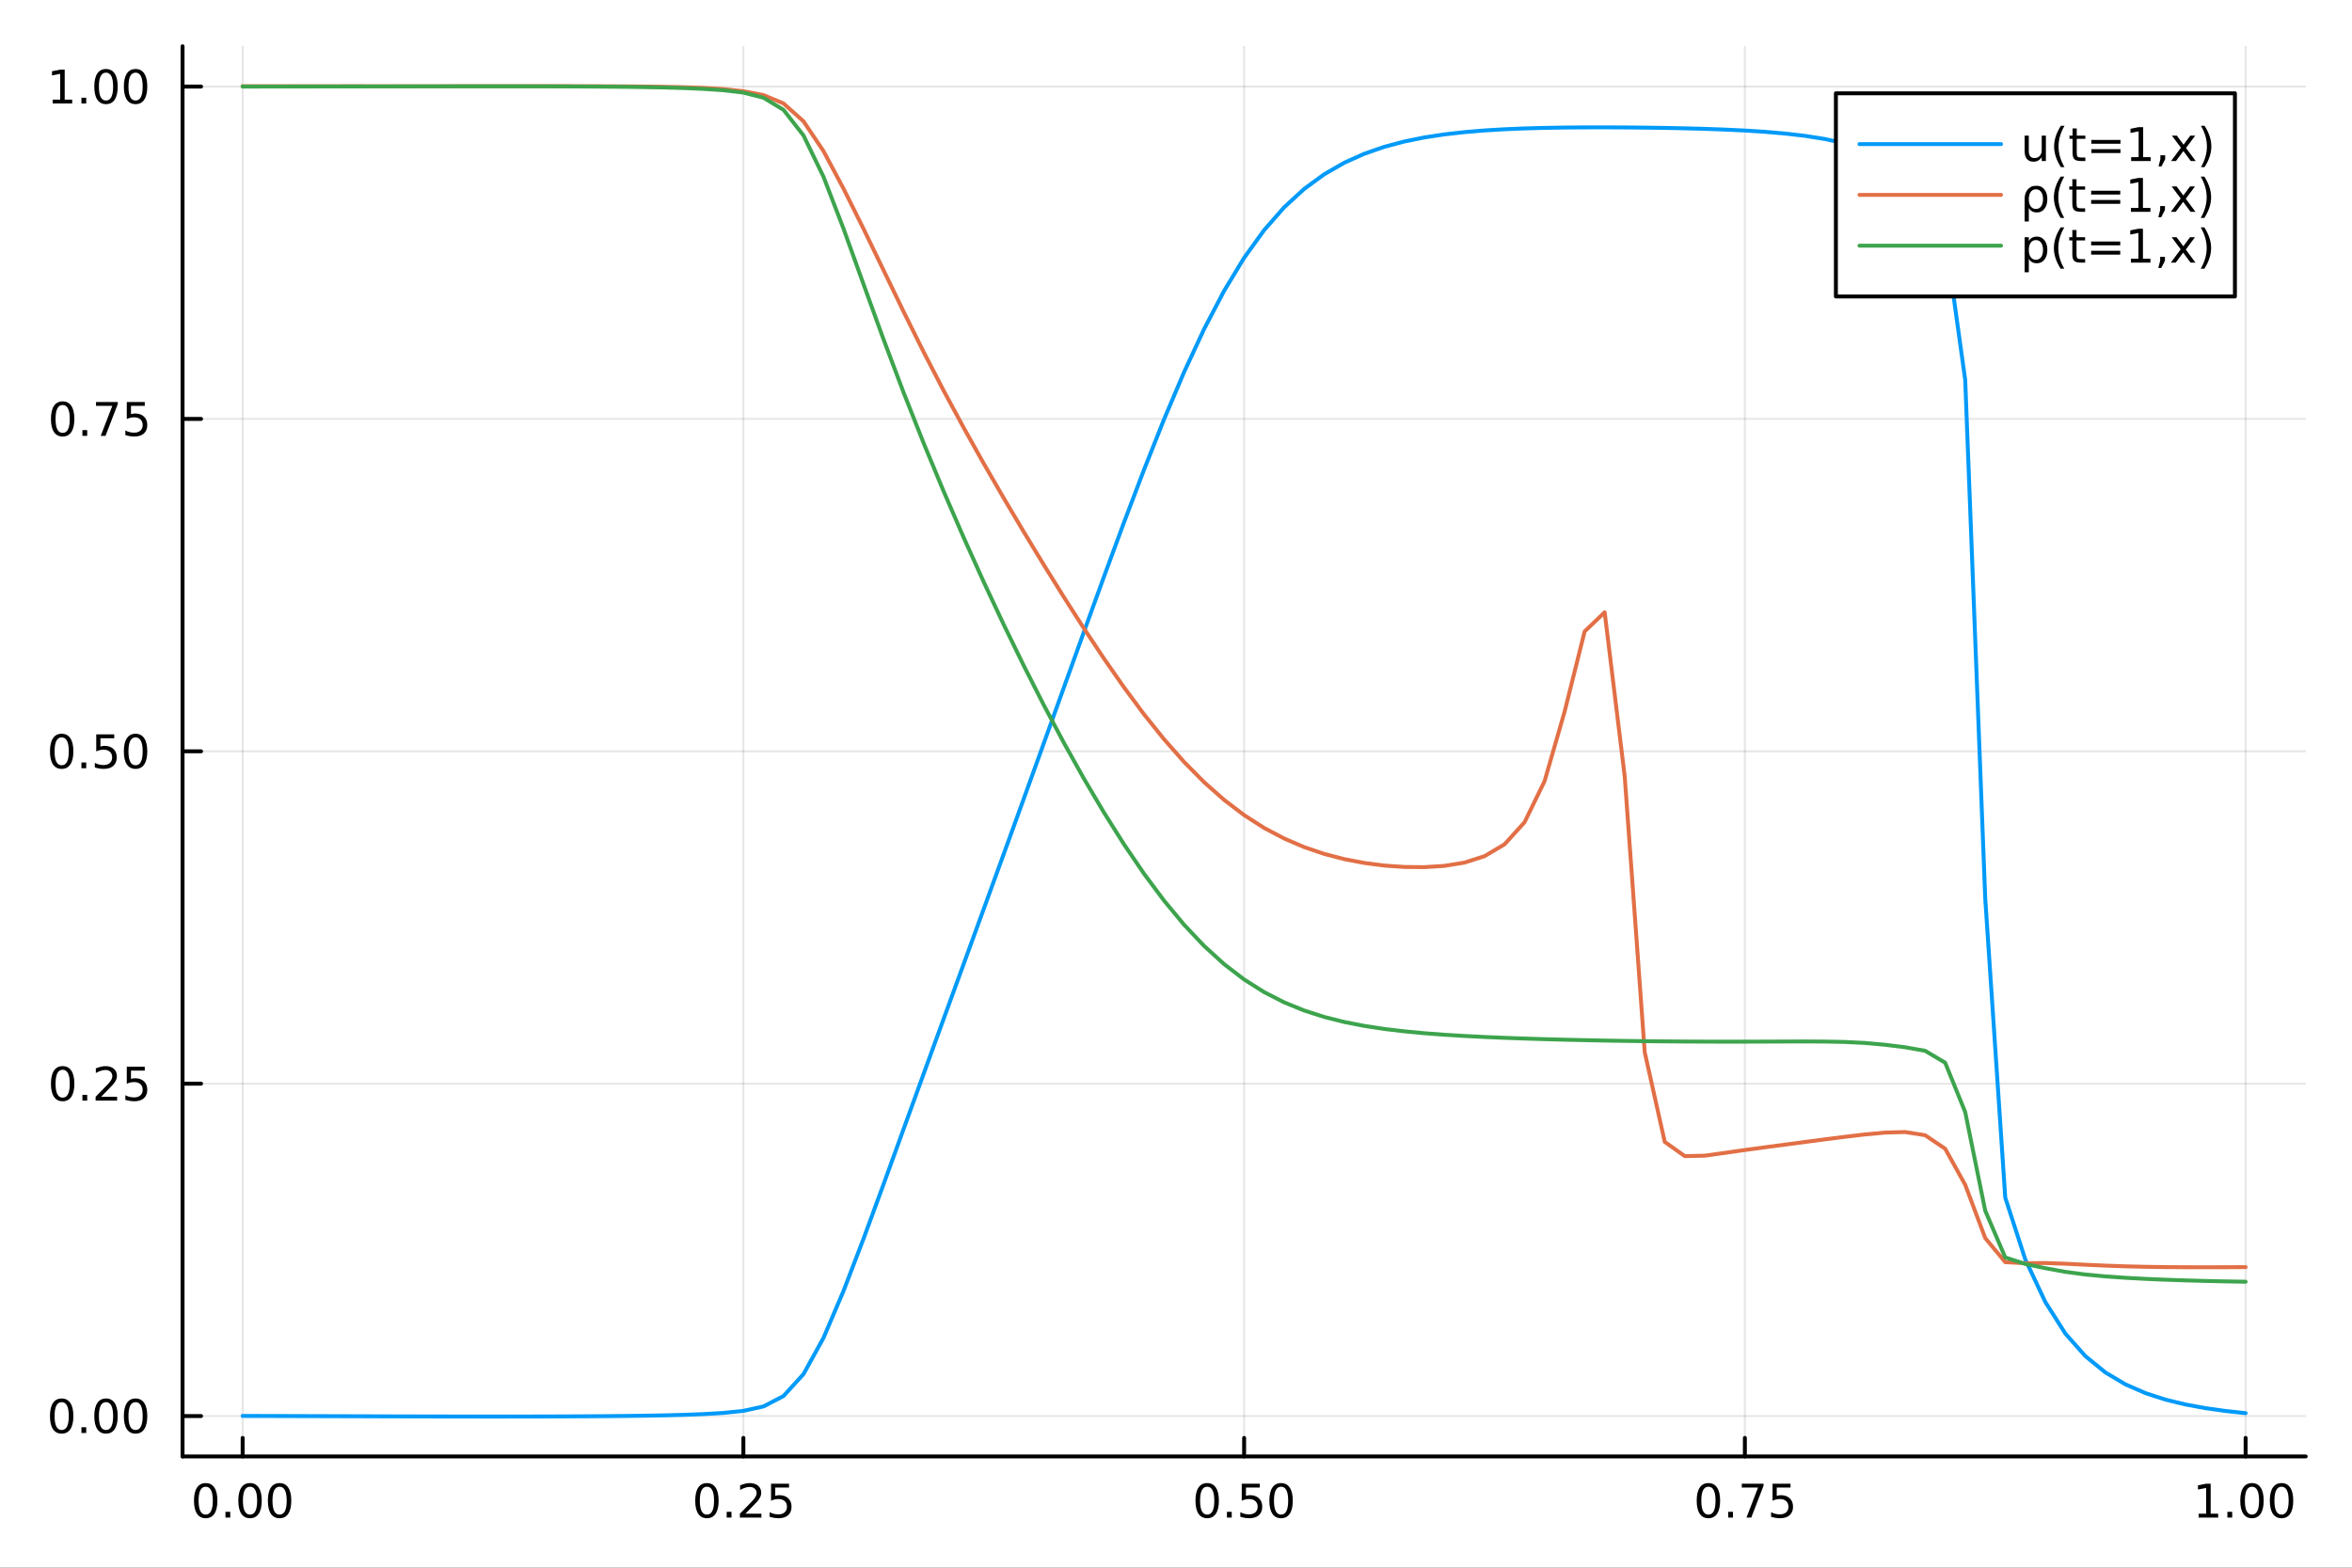 <?xml version="1.0" encoding="utf-8"?>
<svg xmlns="http://www.w3.org/2000/svg" xmlns:xlink="http://www.w3.org/1999/xlink" width="600" height="400" viewBox="0 0 2400 1600">
<rect x="0" y="0" width="2400" height="1600" fill="#333333" stroke="none"/>
<defs>
  <clipPath id="clip740">
    <rect x="0" y="0" width="2400" height="1600"/>
  </clipPath>
</defs>
<path clip-path="url(#clip740)" d="M0 1600 L2400 1600 L2400 0 L0 0  Z" fill="#ffffff" fill-rule="evenodd" fill-opacity="1"/>
<defs>
  <clipPath id="clip741">
    <rect x="480" y="0" width="1681" height="1600"/>
  </clipPath>
</defs>
<path clip-path="url(#clip740)" d="M186.274 1486.45 L2352.76 1486.45 L2352.76 47.244 L186.274 47.244  Z" fill="#ffffff" fill-rule="evenodd" fill-opacity="1"/>
<defs>
  <clipPath id="clip742">
    <rect x="186" y="47" width="2167" height="1440"/>
  </clipPath>
</defs>
<polyline clip-path="url(#clip742)" style="stroke:#000000; stroke-linecap:round; stroke-linejoin:round; stroke-width:2; stroke-opacity:0.1; fill:none" points="247.59,1486.45 247.59,47.244 "/>
<polyline clip-path="url(#clip742)" style="stroke:#000000; stroke-linecap:round; stroke-linejoin:round; stroke-width:2; stroke-opacity:0.1; fill:none" points="758.552,1486.45 758.552,47.244 "/>
<polyline clip-path="url(#clip742)" style="stroke:#000000; stroke-linecap:round; stroke-linejoin:round; stroke-width:2; stroke-opacity:0.1; fill:none" points="1269.51,1486.45 1269.51,47.244 "/>
<polyline clip-path="url(#clip742)" style="stroke:#000000; stroke-linecap:round; stroke-linejoin:round; stroke-width:2; stroke-opacity:0.1; fill:none" points="1780.48,1486.45 1780.48,47.244 "/>
<polyline clip-path="url(#clip742)" style="stroke:#000000; stroke-linecap:round; stroke-linejoin:round; stroke-width:2; stroke-opacity:0.1; fill:none" points="2291.44,1486.45 2291.44,47.244 "/>
<polyline clip-path="url(#clip740)" style="stroke:#000000; stroke-linecap:round; stroke-linejoin:round; stroke-width:4; stroke-opacity:1; fill:none" points="186.274,1486.45 2352.76,1486.45 "/>
<polyline clip-path="url(#clip740)" style="stroke:#000000; stroke-linecap:round; stroke-linejoin:round; stroke-width:4; stroke-opacity:1; fill:none" points="247.59,1486.45 247.59,1467.55 "/>
<polyline clip-path="url(#clip740)" style="stroke:#000000; stroke-linecap:round; stroke-linejoin:round; stroke-width:4; stroke-opacity:1; fill:none" points="758.552,1486.45 758.552,1467.55 "/>
<polyline clip-path="url(#clip740)" style="stroke:#000000; stroke-linecap:round; stroke-linejoin:round; stroke-width:4; stroke-opacity:1; fill:none" points="1269.51,1486.45 1269.51,1467.55 "/>
<polyline clip-path="url(#clip740)" style="stroke:#000000; stroke-linecap:round; stroke-linejoin:round; stroke-width:4; stroke-opacity:1; fill:none" points="1780.48,1486.45 1780.48,1467.55 "/>
<polyline clip-path="url(#clip740)" style="stroke:#000000; stroke-linecap:round; stroke-linejoin:round; stroke-width:4; stroke-opacity:1; fill:none" points="2291.44,1486.45 2291.44,1467.55 "/>
<path clip-path="url(#clip740)" d="M209.893 1517.37 Q206.282 1517.37 204.453 1520.93 Q202.648 1524.47 202.648 1531.6 Q202.648 1538.71 204.453 1542.27 Q206.282 1545.82 209.893 1545.82 Q213.527 1545.82 215.333 1542.27 Q217.161 1538.71 217.161 1531.6 Q217.161 1524.47 215.333 1520.93 Q213.527 1517.37 209.893 1517.37 M209.893 1513.66 Q215.703 1513.66 218.759 1518.27 Q221.837 1522.85 221.837 1531.6 Q221.837 1540.33 218.759 1544.94 Q215.703 1549.52 209.893 1549.52 Q204.083 1549.52 201.004 1544.94 Q197.949 1540.33 197.949 1531.6 Q197.949 1522.85 201.004 1518.27 Q204.083 1513.66 209.893 1513.66 Z" fill="#000000" fill-rule="nonzero" fill-opacity="1" /><path clip-path="url(#clip740)" d="M230.055 1542.97 L234.939 1542.97 L234.939 1548.85 L230.055 1548.85 L230.055 1542.97 Z" fill="#000000" fill-rule="nonzero" fill-opacity="1" /><path clip-path="url(#clip740)" d="M255.124 1517.37 Q251.513 1517.37 249.684 1520.93 Q247.879 1524.47 247.879 1531.6 Q247.879 1538.71 249.684 1542.27 Q251.513 1545.82 255.124 1545.82 Q258.758 1545.82 260.564 1542.27 Q262.393 1538.71 262.393 1531.6 Q262.393 1524.47 260.564 1520.93 Q258.758 1517.37 255.124 1517.37 M255.124 1513.66 Q260.934 1513.66 263.99 1518.27 Q267.069 1522.85 267.069 1531.6 Q267.069 1540.33 263.99 1544.94 Q260.934 1549.52 255.124 1549.52 Q249.314 1549.52 246.235 1544.94 Q243.18 1540.33 243.18 1531.6 Q243.18 1522.85 246.235 1518.27 Q249.314 1513.66 255.124 1513.66 Z" fill="#000000" fill-rule="nonzero" fill-opacity="1" /><path clip-path="url(#clip740)" d="M285.286 1517.37 Q281.675 1517.37 279.846 1520.93 Q278.041 1524.47 278.041 1531.6 Q278.041 1538.71 279.846 1542.27 Q281.675 1545.82 285.286 1545.82 Q288.92 1545.82 290.726 1542.27 Q292.555 1538.71 292.555 1531.6 Q292.555 1524.47 290.726 1520.93 Q288.92 1517.37 285.286 1517.37 M285.286 1513.66 Q291.096 1513.66 294.152 1518.27 Q297.23 1522.85 297.23 1531.6 Q297.23 1540.33 294.152 1544.94 Q291.096 1549.52 285.286 1549.52 Q279.476 1549.52 276.397 1544.94 Q273.342 1540.33 273.342 1531.6 Q273.342 1522.85 276.397 1518.27 Q279.476 1513.66 285.286 1513.66 Z" fill="#000000" fill-rule="nonzero" fill-opacity="1" /><path clip-path="url(#clip740)" d="M721.353 1517.37 Q717.742 1517.37 715.914 1520.93 Q714.108 1524.47 714.108 1531.6 Q714.108 1538.71 715.914 1542.27 Q717.742 1545.82 721.353 1545.82 Q724.988 1545.82 726.793 1542.27 Q728.622 1538.71 728.622 1531.6 Q728.622 1524.47 726.793 1520.93 Q724.988 1517.37 721.353 1517.37 M721.353 1513.66 Q727.164 1513.66 730.219 1518.27 Q733.298 1522.85 733.298 1531.6 Q733.298 1540.33 730.219 1544.94 Q727.164 1549.52 721.353 1549.52 Q715.543 1549.52 712.465 1544.94 Q709.409 1540.33 709.409 1531.6 Q709.409 1522.85 712.465 1518.27 Q715.543 1513.66 721.353 1513.66 Z" fill="#000000" fill-rule="nonzero" fill-opacity="1" /><path clip-path="url(#clip740)" d="M741.515 1542.97 L746.4 1542.97 L746.4 1548.85 L741.515 1548.85 L741.515 1542.97 Z" fill="#000000" fill-rule="nonzero" fill-opacity="1" /><path clip-path="url(#clip740)" d="M760.612 1544.91 L776.932 1544.91 L776.932 1548.85 L754.987 1548.85 L754.987 1544.91 Q757.649 1542.16 762.233 1537.53 Q766.839 1532.88 768.02 1531.53 Q770.265 1529.01 771.145 1527.27 Q772.048 1525.51 772.048 1523.82 Q772.048 1521.07 770.103 1519.33 Q768.182 1517.6 765.08 1517.6 Q762.881 1517.6 760.427 1518.36 Q757.997 1519.13 755.219 1520.68 L755.219 1515.95 Q758.043 1514.82 760.497 1514.24 Q762.95 1513.66 764.987 1513.66 Q770.358 1513.66 773.552 1516.35 Q776.747 1519.03 776.747 1523.52 Q776.747 1525.65 775.936 1527.57 Q775.149 1529.47 773.043 1532.07 Q772.464 1532.74 769.362 1535.95 Q766.261 1539.15 760.612 1544.91 Z" fill="#000000" fill-rule="nonzero" fill-opacity="1" /><path clip-path="url(#clip740)" d="M786.793 1514.29 L805.149 1514.29 L805.149 1518.22 L791.075 1518.22 L791.075 1526.7 Q792.094 1526.35 793.112 1526.19 Q794.131 1526 795.149 1526 Q800.936 1526 804.316 1529.17 Q807.695 1532.34 807.695 1537.76 Q807.695 1543.34 804.223 1546.44 Q800.751 1549.52 794.432 1549.52 Q792.256 1549.52 789.987 1549.15 Q787.742 1548.78 785.335 1548.04 L785.335 1543.34 Q787.418 1544.47 789.64 1545.03 Q791.862 1545.58 794.339 1545.58 Q798.344 1545.58 800.682 1543.48 Q803.02 1541.37 803.02 1537.76 Q803.02 1534.15 800.682 1532.04 Q798.344 1529.94 794.339 1529.94 Q792.464 1529.94 790.589 1530.35 Q788.737 1530.77 786.793 1531.65 L786.793 1514.29 Z" fill="#000000" fill-rule="nonzero" fill-opacity="1" /><path clip-path="url(#clip740)" d="M1231.82 1517.37 Q1228.21 1517.37 1226.38 1520.93 Q1224.57 1524.47 1224.57 1531.6 Q1224.57 1538.71 1226.38 1542.27 Q1228.21 1545.82 1231.82 1545.82 Q1235.45 1545.82 1237.26 1542.27 Q1239.09 1538.71 1239.09 1531.6 Q1239.09 1524.47 1237.26 1520.93 Q1235.45 1517.37 1231.82 1517.37 M1231.82 1513.66 Q1237.63 1513.66 1240.68 1518.27 Q1243.76 1522.85 1243.76 1531.6 Q1243.76 1540.33 1240.68 1544.94 Q1237.63 1549.52 1231.82 1549.52 Q1226.01 1549.52 1222.93 1544.94 Q1219.87 1540.33 1219.87 1531.6 Q1219.87 1522.85 1222.93 1518.27 Q1226.01 1513.66 1231.82 1513.66 Z" fill="#000000" fill-rule="nonzero" fill-opacity="1" /><path clip-path="url(#clip740)" d="M1251.98 1542.97 L1256.86 1542.97 L1256.86 1548.85 L1251.98 1548.85 L1251.98 1542.97 Z" fill="#000000" fill-rule="nonzero" fill-opacity="1" /><path clip-path="url(#clip740)" d="M1267.1 1514.29 L1285.45 1514.29 L1285.45 1518.22 L1271.38 1518.22 L1271.38 1526.7 Q1272.4 1526.35 1273.42 1526.19 Q1274.43 1526 1275.45 1526 Q1281.24 1526 1284.62 1529.17 Q1288 1532.34 1288 1537.76 Q1288 1543.34 1284.53 1546.44 Q1281.05 1549.52 1274.73 1549.52 Q1272.56 1549.52 1270.29 1549.15 Q1268.05 1548.78 1265.64 1548.04 L1265.64 1543.34 Q1267.72 1544.47 1269.94 1545.03 Q1272.17 1545.58 1274.64 1545.58 Q1278.65 1545.58 1280.98 1543.48 Q1283.32 1541.37 1283.32 1537.76 Q1283.32 1534.15 1280.98 1532.04 Q1278.65 1529.94 1274.64 1529.94 Q1272.77 1529.94 1270.89 1530.35 Q1269.04 1530.77 1267.1 1531.65 L1267.1 1514.29 Z" fill="#000000" fill-rule="nonzero" fill-opacity="1" /><path clip-path="url(#clip740)" d="M1307.21 1517.37 Q1303.6 1517.37 1301.77 1520.93 Q1299.97 1524.47 1299.97 1531.6 Q1299.97 1538.71 1301.77 1542.27 Q1303.6 1545.82 1307.21 1545.82 Q1310.85 1545.82 1312.65 1542.27 Q1314.48 1538.71 1314.48 1531.6 Q1314.48 1524.47 1312.65 1520.93 Q1310.85 1517.37 1307.21 1517.37 M1307.21 1513.66 Q1313.02 1513.66 1316.08 1518.27 Q1319.16 1522.85 1319.16 1531.6 Q1319.16 1540.33 1316.08 1544.94 Q1313.02 1549.52 1307.21 1549.52 Q1301.4 1549.52 1298.32 1544.94 Q1295.27 1540.33 1295.27 1531.6 Q1295.27 1522.85 1298.32 1518.27 Q1301.4 1513.66 1307.21 1513.66 Z" fill="#000000" fill-rule="nonzero" fill-opacity="1" /><path clip-path="url(#clip740)" d="M1743.28 1517.37 Q1739.67 1517.37 1737.84 1520.93 Q1736.03 1524.47 1736.03 1531.6 Q1736.03 1538.71 1737.84 1542.27 Q1739.67 1545.82 1743.28 1545.82 Q1746.91 1545.82 1748.72 1542.27 Q1750.55 1538.71 1750.55 1531.6 Q1750.55 1524.47 1748.72 1520.93 Q1746.91 1517.37 1743.28 1517.37 M1743.28 1513.66 Q1749.09 1513.66 1752.14 1518.27 Q1755.22 1522.85 1755.22 1531.6 Q1755.22 1540.33 1752.14 1544.94 Q1749.09 1549.52 1743.28 1549.52 Q1737.47 1549.52 1734.39 1544.94 Q1731.33 1540.33 1731.33 1531.6 Q1731.33 1522.85 1734.39 1518.27 Q1737.47 1513.66 1743.28 1513.66 Z" fill="#000000" fill-rule="nonzero" fill-opacity="1" /><path clip-path="url(#clip740)" d="M1763.44 1542.97 L1768.32 1542.97 L1768.32 1548.85 L1763.44 1548.85 L1763.44 1542.97 Z" fill="#000000" fill-rule="nonzero" fill-opacity="1" /><path clip-path="url(#clip740)" d="M1777.33 1514.29 L1799.55 1514.29 L1799.55 1516.28 L1787.01 1548.85 L1782.12 1548.85 L1793.93 1518.22 L1777.33 1518.22 L1777.33 1514.29 Z" fill="#000000" fill-rule="nonzero" fill-opacity="1" /><path clip-path="url(#clip740)" d="M1808.72 1514.29 L1827.07 1514.29 L1827.07 1518.22 L1813 1518.22 L1813 1526.7 Q1814.02 1526.35 1815.04 1526.19 Q1816.06 1526 1817.07 1526 Q1822.86 1526 1826.24 1529.17 Q1829.62 1532.34 1829.62 1537.76 Q1829.62 1543.34 1826.15 1546.44 Q1822.68 1549.52 1816.36 1549.52 Q1814.18 1549.52 1811.91 1549.15 Q1809.67 1548.78 1807.26 1548.04 L1807.26 1543.34 Q1809.34 1544.47 1811.57 1545.03 Q1813.79 1545.58 1816.26 1545.58 Q1820.27 1545.58 1822.61 1543.48 Q1824.95 1541.37 1824.95 1537.76 Q1824.95 1534.15 1822.61 1532.04 Q1820.27 1529.94 1816.26 1529.94 Q1814.39 1529.94 1812.51 1530.35 Q1810.66 1530.77 1808.72 1531.65 L1808.72 1514.29 Z" fill="#000000" fill-rule="nonzero" fill-opacity="1" /><path clip-path="url(#clip740)" d="M2243.51 1544.91 L2251.15 1544.91 L2251.15 1518.55 L2242.84 1520.21 L2242.84 1515.95 L2251.1 1514.29 L2255.78 1514.29 L2255.78 1544.91 L2263.42 1544.91 L2263.42 1548.85 L2243.51 1548.85 L2243.51 1544.91 Z" fill="#000000" fill-rule="nonzero" fill-opacity="1" /><path clip-path="url(#clip740)" d="M2272.86 1542.97 L2277.75 1542.97 L2277.75 1548.85 L2272.86 1548.85 L2272.86 1542.97 Z" fill="#000000" fill-rule="nonzero" fill-opacity="1" /><path clip-path="url(#clip740)" d="M2297.93 1517.37 Q2294.32 1517.37 2292.49 1520.93 Q2290.69 1524.47 2290.69 1531.6 Q2290.69 1538.71 2292.49 1542.27 Q2294.32 1545.82 2297.93 1545.82 Q2301.57 1545.82 2303.37 1542.27 Q2305.2 1538.71 2305.2 1531.6 Q2305.2 1524.47 2303.37 1520.93 Q2301.57 1517.37 2297.93 1517.37 M2297.93 1513.66 Q2303.74 1513.66 2306.8 1518.27 Q2309.88 1522.85 2309.88 1531.6 Q2309.88 1540.33 2306.8 1544.94 Q2303.74 1549.52 2297.93 1549.52 Q2292.12 1549.52 2289.04 1544.94 Q2285.99 1540.33 2285.99 1531.6 Q2285.99 1522.85 2289.04 1518.27 Q2292.12 1513.66 2297.93 1513.66 Z" fill="#000000" fill-rule="nonzero" fill-opacity="1" /><path clip-path="url(#clip740)" d="M2328.1 1517.37 Q2324.48 1517.37 2322.66 1520.93 Q2320.85 1524.47 2320.85 1531.6 Q2320.85 1538.71 2322.66 1542.27 Q2324.48 1545.82 2328.1 1545.82 Q2331.73 1545.82 2333.54 1542.27 Q2335.36 1538.71 2335.36 1531.6 Q2335.36 1524.47 2333.54 1520.93 Q2331.73 1517.37 2328.1 1517.37 M2328.1 1513.66 Q2333.91 1513.66 2336.96 1518.27 Q2340.04 1522.85 2340.04 1531.6 Q2340.04 1540.33 2336.96 1544.94 Q2333.91 1549.52 2328.1 1549.52 Q2322.29 1549.52 2319.21 1544.94 Q2316.15 1540.33 2316.15 1531.6 Q2316.15 1522.85 2319.21 1518.27 Q2322.29 1513.66 2328.1 1513.66 Z" fill="#000000" fill-rule="nonzero" fill-opacity="1" /><polyline clip-path="url(#clip742)" style="stroke:#000000; stroke-linecap:round; stroke-linejoin:round; stroke-width:2; stroke-opacity:0.1; fill:none" points="186.274,1445.24 2352.76,1445.24 "/>
<polyline clip-path="url(#clip742)" style="stroke:#000000; stroke-linecap:round; stroke-linejoin:round; stroke-width:2; stroke-opacity:0.1; fill:none" points="186.274,1106.01 2352.76,1106.01 "/>
<polyline clip-path="url(#clip742)" style="stroke:#000000; stroke-linecap:round; stroke-linejoin:round; stroke-width:2; stroke-opacity:0.1; fill:none" points="186.274,766.789 2352.76,766.789 "/>
<polyline clip-path="url(#clip742)" style="stroke:#000000; stroke-linecap:round; stroke-linejoin:round; stroke-width:2; stroke-opacity:0.1; fill:none" points="186.274,427.565 2352.76,427.565 "/>
<polyline clip-path="url(#clip742)" style="stroke:#000000; stroke-linecap:round; stroke-linejoin:round; stroke-width:2; stroke-opacity:0.1; fill:none" points="186.274,88.341 2352.76,88.341 "/>
<polyline clip-path="url(#clip740)" style="stroke:#000000; stroke-linecap:round; stroke-linejoin:round; stroke-width:4; stroke-opacity:1; fill:none" points="186.274,1486.45 186.274,47.244 "/>
<polyline clip-path="url(#clip740)" style="stroke:#000000; stroke-linecap:round; stroke-linejoin:round; stroke-width:4; stroke-opacity:1; fill:none" points="186.274,1445.24 205.172,1445.24 "/>
<polyline clip-path="url(#clip740)" style="stroke:#000000; stroke-linecap:round; stroke-linejoin:round; stroke-width:4; stroke-opacity:1; fill:none" points="186.274,1106.01 205.172,1106.01 "/>
<polyline clip-path="url(#clip740)" style="stroke:#000000; stroke-linecap:round; stroke-linejoin:round; stroke-width:4; stroke-opacity:1; fill:none" points="186.274,766.789 205.172,766.789 "/>
<polyline clip-path="url(#clip740)" style="stroke:#000000; stroke-linecap:round; stroke-linejoin:round; stroke-width:4; stroke-opacity:1; fill:none" points="186.274,427.565 205.172,427.565 "/>
<polyline clip-path="url(#clip740)" style="stroke:#000000; stroke-linecap:round; stroke-linejoin:round; stroke-width:4; stroke-opacity:1; fill:none" points="186.274,88.341 205.172,88.341 "/>
<path clip-path="url(#clip740)" d="M62.937 1431.04 Q59.325 1431.04 57.497 1434.6 Q55.691 1438.14 55.691 1445.27 Q55.691 1452.38 57.497 1455.94 Q59.325 1459.49 62.937 1459.49 Q66.571 1459.49 68.376 1455.94 Q70.205 1452.38 70.205 1445.27 Q70.205 1438.14 68.376 1434.6 Q66.571 1431.04 62.937 1431.04 M62.937 1427.33 Q68.747 1427.33 71.802 1431.94 Q74.881 1436.52 74.881 1445.27 Q74.881 1454 71.802 1458.61 Q68.747 1463.19 62.937 1463.19 Q57.126 1463.19 54.048 1458.61 Q50.992 1454 50.992 1445.27 Q50.992 1436.52 54.048 1431.94 Q57.126 1427.33 62.937 1427.33 Z" fill="#000000" fill-rule="nonzero" fill-opacity="1" /><path clip-path="url(#clip740)" d="M83.098 1456.64 L87.983 1456.64 L87.983 1462.52 L83.098 1462.52 L83.098 1456.64 Z" fill="#000000" fill-rule="nonzero" fill-opacity="1" /><path clip-path="url(#clip740)" d="M108.168 1431.04 Q104.557 1431.04 102.728 1434.6 Q100.922 1438.14 100.922 1445.27 Q100.922 1452.38 102.728 1455.94 Q104.557 1459.49 108.168 1459.49 Q111.802 1459.49 113.608 1455.94 Q115.436 1452.38 115.436 1445.27 Q115.436 1438.14 113.608 1434.6 Q111.802 1431.04 108.168 1431.04 M108.168 1427.33 Q113.978 1427.33 117.033 1431.94 Q120.112 1436.52 120.112 1445.27 Q120.112 1454 117.033 1458.61 Q113.978 1463.19 108.168 1463.19 Q102.358 1463.19 99.279 1458.61 Q96.223 1454 96.223 1445.27 Q96.223 1436.52 99.279 1431.94 Q102.358 1427.33 108.168 1427.33 Z" fill="#000000" fill-rule="nonzero" fill-opacity="1" /><path clip-path="url(#clip740)" d="M138.33 1431.04 Q134.719 1431.04 132.89 1434.6 Q131.084 1438.14 131.084 1445.27 Q131.084 1452.38 132.89 1455.94 Q134.719 1459.49 138.33 1459.49 Q141.964 1459.49 143.769 1455.94 Q145.598 1452.38 145.598 1445.27 Q145.598 1438.14 143.769 1434.6 Q141.964 1431.04 138.33 1431.04 M138.33 1427.33 Q144.14 1427.33 147.195 1431.94 Q150.274 1436.52 150.274 1445.27 Q150.274 1454 147.195 1458.61 Q144.14 1463.19 138.33 1463.19 Q132.519 1463.19 129.441 1458.61 Q126.385 1454 126.385 1445.27 Q126.385 1436.52 129.441 1431.94 Q132.519 1427.33 138.33 1427.33 Z" fill="#000000" fill-rule="nonzero" fill-opacity="1" /><path clip-path="url(#clip740)" d="M63.932 1091.81 Q60.321 1091.81 58.492 1095.38 Q56.687 1098.92 56.687 1106.05 Q56.687 1113.15 58.492 1116.72 Q60.321 1120.26 63.932 1120.26 Q67.566 1120.26 69.372 1116.72 Q71.2 1113.15 71.2 1106.05 Q71.2 1098.92 69.372 1095.38 Q67.566 1091.81 63.932 1091.81 M63.932 1088.11 Q69.742 1088.11 72.798 1092.71 Q75.876 1097.3 75.876 1106.05 Q75.876 1114.77 72.798 1119.38 Q69.742 1123.96 63.932 1123.96 Q58.122 1123.96 55.043 1119.38 Q51.987 1114.77 51.987 1106.05 Q51.987 1097.3 55.043 1092.71 Q58.122 1088.11 63.932 1088.11 Z" fill="#000000" fill-rule="nonzero" fill-opacity="1" /><path clip-path="url(#clip740)" d="M84.094 1117.41 L88.978 1117.41 L88.978 1123.29 L84.094 1123.29 L84.094 1117.41 Z" fill="#000000" fill-rule="nonzero" fill-opacity="1" /><path clip-path="url(#clip740)" d="M103.191 1119.36 L119.51 1119.36 L119.51 1123.29 L97.566 1123.29 L97.566 1119.36 Q100.228 1116.6 104.811 1111.97 Q109.418 1107.32 110.598 1105.98 Q112.844 1103.46 113.723 1101.72 Q114.626 1099.96 114.626 1098.27 Q114.626 1095.52 112.682 1093.78 Q110.76 1092.04 107.658 1092.04 Q105.459 1092.04 103.006 1092.81 Q100.575 1093.57 97.797 1095.12 L97.797 1090.4 Q100.621 1089.27 103.075 1088.69 Q105.529 1088.11 107.566 1088.11 Q112.936 1088.11 116.131 1090.79 Q119.325 1093.48 119.325 1097.97 Q119.325 1100.1 118.515 1102.02 Q117.728 1103.92 115.621 1106.51 Q115.043 1107.18 111.941 1110.4 Q108.839 1113.59 103.191 1119.36 Z" fill="#000000" fill-rule="nonzero" fill-opacity="1" /><path clip-path="url(#clip740)" d="M129.371 1088.73 L147.728 1088.73 L147.728 1092.67 L133.654 1092.67 L133.654 1101.14 Q134.672 1100.79 135.691 1100.63 Q136.709 1100.45 137.728 1100.45 Q143.515 1100.45 146.894 1103.62 Q150.274 1106.79 150.274 1112.21 Q150.274 1117.78 146.802 1120.89 Q143.33 1123.96 137.01 1123.96 Q134.834 1123.96 132.566 1123.59 Q130.32 1123.22 127.913 1122.48 L127.913 1117.78 Q129.996 1118.92 132.219 1119.47 Q134.441 1120.03 136.918 1120.03 Q140.922 1120.03 143.26 1117.92 Q145.598 1115.82 145.598 1112.21 Q145.598 1108.59 143.26 1106.49 Q140.922 1104.38 136.918 1104.38 Q135.043 1104.38 133.168 1104.8 Q131.316 1105.21 129.371 1106.09 L129.371 1088.73 Z" fill="#000000" fill-rule="nonzero" fill-opacity="1" /><path clip-path="url(#clip740)" d="M62.937 752.588 Q59.325 752.588 57.497 756.153 Q55.691 759.694 55.691 766.824 Q55.691 773.93 57.497 777.495 Q59.325 781.037 62.937 781.037 Q66.571 781.037 68.376 777.495 Q70.205 773.93 70.205 766.824 Q70.205 759.694 68.376 756.153 Q66.571 752.588 62.937 752.588 M62.937 748.884 Q68.747 748.884 71.802 753.491 Q74.881 758.074 74.881 766.824 Q74.881 775.551 71.802 780.157 Q68.747 784.74 62.937 784.74 Q57.126 784.74 54.048 780.157 Q50.992 775.551 50.992 766.824 Q50.992 758.074 54.048 753.491 Q57.126 748.884 62.937 748.884 Z" fill="#000000" fill-rule="nonzero" fill-opacity="1" /><path clip-path="url(#clip740)" d="M83.098 778.189 L87.983 778.189 L87.983 784.069 L83.098 784.069 L83.098 778.189 Z" fill="#000000" fill-rule="nonzero" fill-opacity="1" /><path clip-path="url(#clip740)" d="M98.214 749.509 L116.57 749.509 L116.57 753.444 L102.496 753.444 L102.496 761.916 Q103.515 761.569 104.534 761.407 Q105.552 761.222 106.571 761.222 Q112.358 761.222 115.737 764.393 Q119.117 767.565 119.117 772.981 Q119.117 778.56 115.645 781.662 Q112.172 784.74 105.853 784.74 Q103.677 784.74 101.409 784.37 Q99.163 784 96.756 783.259 L96.756 778.56 Q98.839 779.694 101.061 780.25 Q103.284 780.805 105.76 780.805 Q109.765 780.805 112.103 778.699 Q114.441 776.592 114.441 772.981 Q114.441 769.37 112.103 767.264 Q109.765 765.157 105.76 765.157 Q103.885 765.157 102.01 765.574 Q100.159 765.99 98.214 766.87 L98.214 749.509 Z" fill="#000000" fill-rule="nonzero" fill-opacity="1" /><path clip-path="url(#clip740)" d="M138.33 752.588 Q134.719 752.588 132.89 756.153 Q131.084 759.694 131.084 766.824 Q131.084 773.93 132.89 777.495 Q134.719 781.037 138.33 781.037 Q141.964 781.037 143.769 777.495 Q145.598 773.93 145.598 766.824 Q145.598 759.694 143.769 756.153 Q141.964 752.588 138.33 752.588 M138.33 748.884 Q144.14 748.884 147.195 753.491 Q150.274 758.074 150.274 766.824 Q150.274 775.551 147.195 780.157 Q144.14 784.74 138.33 784.74 Q132.519 784.74 129.441 780.157 Q126.385 775.551 126.385 766.824 Q126.385 758.074 129.441 753.491 Q132.519 748.884 138.33 748.884 Z" fill="#000000" fill-rule="nonzero" fill-opacity="1" /><path clip-path="url(#clip740)" d="M63.932 413.364 Q60.321 413.364 58.492 416.928 Q56.687 420.47 56.687 427.6 Q56.687 434.706 58.492 438.271 Q60.321 441.812 63.932 441.812 Q67.566 441.812 69.372 438.271 Q71.2 434.706 71.2 427.6 Q71.2 420.47 69.372 416.928 Q67.566 413.364 63.932 413.364 M63.932 409.66 Q69.742 409.66 72.798 414.266 Q75.876 418.85 75.876 427.6 Q75.876 436.326 72.798 440.933 Q69.742 445.516 63.932 445.516 Q58.122 445.516 55.043 440.933 Q51.987 436.326 51.987 427.6 Q51.987 418.85 55.043 414.266 Q58.122 409.66 63.932 409.66 Z" fill="#000000" fill-rule="nonzero" fill-opacity="1" /><path clip-path="url(#clip740)" d="M84.094 438.965 L88.978 438.965 L88.978 444.845 L84.094 444.845 L84.094 438.965 Z" fill="#000000" fill-rule="nonzero" fill-opacity="1" /><path clip-path="url(#clip740)" d="M97.983 410.285 L120.205 410.285 L120.205 412.276 L107.658 444.845 L102.774 444.845 L114.58 414.22 L97.983 414.22 L97.983 410.285 Z" fill="#000000" fill-rule="nonzero" fill-opacity="1" /><path clip-path="url(#clip740)" d="M129.371 410.285 L147.728 410.285 L147.728 414.22 L133.654 414.22 L133.654 422.692 Q134.672 422.345 135.691 422.183 Q136.709 421.998 137.728 421.998 Q143.515 421.998 146.894 425.169 Q150.274 428.34 150.274 433.757 Q150.274 439.336 146.802 442.437 Q143.33 445.516 137.01 445.516 Q134.834 445.516 132.566 445.146 Q130.32 444.775 127.913 444.035 L127.913 439.336 Q129.996 440.47 132.219 441.025 Q134.441 441.581 136.918 441.581 Q140.922 441.581 143.26 439.474 Q145.598 437.368 145.598 433.757 Q145.598 430.146 143.26 428.039 Q140.922 425.933 136.918 425.933 Q135.043 425.933 133.168 426.35 Q131.316 426.766 129.371 427.646 L129.371 410.285 Z" fill="#000000" fill-rule="nonzero" fill-opacity="1" /><path clip-path="url(#clip740)" d="M53.747 101.685 L61.386 101.685 L61.386 75.32 L53.075 76.987 L53.075 72.727 L61.339 71.061 L66.015 71.061 L66.015 101.685 L73.654 101.685 L73.654 105.621 L53.747 105.621 L53.747 101.685 Z" fill="#000000" fill-rule="nonzero" fill-opacity="1" /><path clip-path="url(#clip740)" d="M83.098 99.741 L87.983 99.741 L87.983 105.621 L83.098 105.621 L83.098 99.741 Z" fill="#000000" fill-rule="nonzero" fill-opacity="1" /><path clip-path="url(#clip740)" d="M108.168 74.139 Q104.557 74.139 102.728 77.704 Q100.922 81.246 100.922 88.375 Q100.922 95.482 102.728 99.046 Q104.557 102.588 108.168 102.588 Q111.802 102.588 113.608 99.046 Q115.436 95.482 115.436 88.375 Q115.436 81.246 113.608 77.704 Q111.802 74.139 108.168 74.139 M108.168 70.436 Q113.978 70.436 117.033 75.042 Q120.112 79.625 120.112 88.375 Q120.112 97.102 117.033 101.709 Q113.978 106.292 108.168 106.292 Q102.358 106.292 99.279 101.709 Q96.223 97.102 96.223 88.375 Q96.223 79.625 99.279 75.042 Q102.358 70.436 108.168 70.436 Z" fill="#000000" fill-rule="nonzero" fill-opacity="1" /><path clip-path="url(#clip740)" d="M138.33 74.139 Q134.719 74.139 132.89 77.704 Q131.084 81.246 131.084 88.375 Q131.084 95.482 132.89 99.046 Q134.719 102.588 138.33 102.588 Q141.964 102.588 143.769 99.046 Q145.598 95.482 145.598 88.375 Q145.598 81.246 143.769 77.704 Q141.964 74.139 138.33 74.139 M138.33 70.436 Q144.14 70.436 147.195 75.042 Q150.274 79.625 150.274 88.375 Q150.274 97.102 147.195 101.709 Q144.14 106.292 138.33 106.292 Q132.519 106.292 129.441 101.709 Q126.385 97.102 126.385 88.375 Q126.385 79.625 129.441 75.042 Q132.519 70.436 138.33 70.436 Z" fill="#000000" fill-rule="nonzero" fill-opacity="1" /><polyline clip-path="url(#clip742)" style="stroke:#009af9; stroke-linecap:round; stroke-linejoin:round; stroke-width:4; stroke-opacity:1; fill:none" points="247.59,1445.13 268.028,1445.17 288.467,1445.22 308.905,1445.28 329.344,1445.34 349.782,1445.4 370.221,1445.46 390.659,1445.53 411.098,1445.58 431.536,1445.63 451.975,1445.67 472.413,1445.7 492.852,1445.72 513.29,1445.72 533.729,1445.7 554.167,1445.66 574.606,1445.59 595.044,1445.49 615.483,1445.36 635.921,1445.17 656.36,1444.9 676.798,1444.54 697.237,1444.02 717.675,1443.25 738.114,1442.06 758.552,1439.94 778.991,1435.45 799.429,1424.87 819.868,1402.47 840.306,1365.45 860.745,1317.53 881.183,1264.17 901.622,1208.56 922.06,1152.23 942.499,1095.93 962.937,1039.78 983.376,983.734 1003.81,927.678 1024.25,871.502 1044.69,815.113 1065.13,758.487 1085.57,701.712 1106.01,645.004 1126.45,588.712 1146.88,533.329 1167.32,479.507 1187.76,428.056 1208.2,379.889 1228.64,335.914 1249.08,296.864 1269.51,263.159 1289.95,234.831 1310.39,211.56 1330.83,192.789 1351.27,177.857 1371.71,166.107 1392.15,156.941 1412.58,149.851 1433.02,144.411 1453.46,140.274 1473.9,137.158 1494.34,134.84 1514.78,133.141 1535.22,131.922 1555.65,131.074 1576.09,130.512 1596.53,130.172 1616.97,130.005 1637.41,129.977 1657.85,130.065 1678.29,130.256 1698.72,130.553 1719.16,130.965 1739.6,131.518 1760.04,132.251 1780.48,133.226 1800.92,134.526 1821.35,136.275 1841.79,138.646 1862.23,141.899 1882.67,146.436 1903.11,152.882 1923.55,162.198 1943.99,175.948 1964.42,197.731 1984.86,240.841 2005.3,387.641 2025.74,916.813 2046.18,1222.35 2066.62,1285.37 2087.06,1328.86 2107.49,1361.03 2127.93,1384.1 2148.37,1400.75 2168.81,1412.9 2189.25,1421.84 2209.69,1428.48 2230.12,1433.44 2250.56,1437.2 2271,1440.07 2291.44,1442.28 "/>
<polyline clip-path="url(#clip742)" style="stroke:#e26f46; stroke-linecap:round; stroke-linejoin:round; stroke-width:4; stroke-opacity:1; fill:none" points="247.59,87.982 268.028,87.993 288.467,88.004 308.905,88.016 329.344,88.027 349.782,88.038 370.221,88.047 390.659,88.053 411.098,88.055 431.536,88.053 451.975,88.046 472.413,88.035 492.852,88.02 513.29,88.003 533.729,87.987 554.167,87.976 574.606,87.977 595.044,87.997 615.483,88.049 635.921,88.147 656.36,88.315 676.798,88.586 697.237,89.015 717.675,89.71 738.114,90.915 758.552,93.097 778.991,96.993 799.429,105.534 819.868,123.785 840.306,154.223 860.745,192.555 881.183,233.595 901.622,275.897 922.06,318.156 942.499,359.273 962.937,398.759 983.376,436.614 1003.81,473.075 1024.25,508.42 1044.69,542.867 1065.13,576.526 1085.57,609.384 1106.01,641.311 1126.45,672.084 1146.88,701.41 1167.32,728.97 1187.76,754.46 1208.2,777.624 1228.64,798.288 1249.08,816.376 1269.51,831.91 1289.95,844.999 1310.39,855.816 1330.83,864.578 1351.27,871.512 1371.71,876.841 1392.15,880.756 1412.58,883.398 1433.02,884.834 1453.46,885.017 1473.9,883.716 1494.34,880.379 1514.78,873.846 1535.22,861.739 1555.65,839.213 1576.09,797.251 1596.53,726.322 1616.97,644.501 1637.41,624.881 1657.85,792.203 1678.29,1073.88 1698.72,1165.42 1719.16,1179.95 1739.6,1179.5 1760.04,1176.64 1780.48,1173.72 1800.92,1170.95 1821.35,1168.25 1841.79,1165.53 1862.23,1162.83 1882.67,1160.22 1903.11,1157.82 1923.55,1155.93 1943.99,1155.37 1964.42,1158.62 1984.86,1172.38 2005.3,1209.2 2025.74,1263.59 2046.18,1288.17 2066.62,1289.26 2087.06,1289.05 2107.49,1289.78 2127.93,1290.79 2148.37,1291.71 2168.81,1292.43 2189.25,1292.91 2209.69,1293.21 2230.12,1293.35 2250.56,1293.38 2271,1293.34 2291.44,1293.24 "/>
<polyline clip-path="url(#clip742)" style="stroke:#3da44d; stroke-linecap:round; stroke-linejoin:round; stroke-width:4; stroke-opacity:1; fill:none" points="247.59,88.356 268.028,88.335 288.467,88.312 308.905,88.288 329.344,88.264 349.782,88.239 370.221,88.214 390.659,88.189 411.098,88.164 431.536,88.141 451.975,88.121 472.413,88.104 492.852,88.093 513.29,88.091 533.729,88.102 554.167,88.132 574.606,88.192 595.044,88.288 615.483,88.426 635.921,88.61 656.36,88.866 676.798,89.252 697.237,89.842 717.675,90.722 738.114,92.08 758.552,94.51 778.991,99.721 799.429,112.06 819.868,138.187 840.306,180.435 860.745,233.406 881.183,290.18 901.622,346.509 922.06,400.675 942.499,452.306 962.937,501.558 983.376,548.71 1003.81,593.996 1024.25,637.561 1044.69,679.452 1065.13,719.647 1085.57,758.077 1106.01,794.645 1126.45,829.22 1146.88,861.634 1167.32,891.681 1187.76,919.126 1208.2,943.75 1228.64,965.394 1249.08,984.007 1269.51,999.669 1289.95,1012.58 1310.39,1023.03 1330.83,1031.36 1351.27,1037.92 1371.71,1043.05 1392.15,1047.05 1412.58,1050.17 1433.02,1052.6 1453.46,1054.53 1473.9,1056.07 1494.34,1057.32 1514.78,1058.35 1535.22,1059.22 1555.65,1059.95 1576.09,1060.59 1596.53,1061.13 1616.97,1061.6 1637.41,1062.01 1657.85,1062.35 1678.29,1062.63 1698.72,1062.85 1719.16,1063 1739.6,1063.1 1760.04,1063.14 1780.48,1063.13 1800.92,1063.07 1821.35,1062.99 1841.79,1062.94 1862.23,1063.03 1882.67,1063.44 1903.11,1064.46 1923.55,1066.29 1943.99,1068.84 1964.42,1072.47 1984.86,1084.62 2005.3,1134.93 2025.74,1235.61 2046.18,1283.35 2066.62,1290.03 2087.06,1294.32 2107.49,1298.06 2127.93,1300.79 2148.37,1302.71 2168.81,1304.13 2189.25,1305.22 2209.69,1306.09 2230.12,1306.79 2250.56,1307.35 2271,1307.8 2291.44,1308.15 "/>
<path clip-path="url(#clip740)" d="M1873.36 302.578 L2280.54 302.578 L2280.54 95.218 L1873.36 95.218  Z" fill="#ffffff" fill-rule="evenodd" fill-opacity="1"/>
<polyline clip-path="url(#clip740)" style="stroke:#000000; stroke-linecap:round; stroke-linejoin:round; stroke-width:4; stroke-opacity:1; fill:none" points="1873.36,302.578 2280.54,302.578 2280.54,95.218 1873.36,95.218 1873.36,302.578 "/>
<polyline clip-path="url(#clip740)" style="stroke:#009af9; stroke-linecap:round; stroke-linejoin:round; stroke-width:4; stroke-opacity:1; fill:none" points="1897.43,147.058 2041.86,147.058 "/>
<path clip-path="url(#clip740)" d="M2065.94 154.106 L2065.94 138.412 L2070.2 138.412 L2070.2 153.944 Q2070.2 157.625 2071.63 159.476 Q2073.07 161.305 2075.94 161.305 Q2079.39 161.305 2081.38 159.106 Q2083.39 156.907 2083.39 153.111 L2083.39 138.412 L2087.65 138.412 L2087.65 164.338 L2083.39 164.338 L2083.39 160.356 Q2081.84 162.717 2079.78 163.875 Q2077.74 165.009 2075.03 165.009 Q2070.57 165.009 2068.25 162.231 Q2065.94 159.453 2065.94 154.106 M2076.65 137.787 L2076.65 137.787 Z" fill="#000000" fill-rule="nonzero" fill-opacity="1" /><path clip-path="url(#clip740)" d="M2106.65 128.366 Q2103.55 133.69 2102.05 138.898 Q2100.54 144.106 2100.54 149.453 Q2100.54 154.801 2102.05 160.055 Q2103.58 165.287 2106.65 170.588 L2102.95 170.588 Q2099.48 165.148 2097.74 159.893 Q2096.03 154.639 2096.03 149.453 Q2096.03 144.291 2097.74 139.06 Q2099.45 133.828 2102.95 128.366 L2106.65 128.366 Z" fill="#000000" fill-rule="nonzero" fill-opacity="1" /><path clip-path="url(#clip740)" d="M2119.13 131.051 L2119.13 138.412 L2127.9 138.412 L2127.9 141.722 L2119.13 141.722 L2119.13 155.796 Q2119.13 158.967 2119.99 159.87 Q2120.87 160.773 2123.53 160.773 L2127.9 160.773 L2127.9 164.338 L2123.53 164.338 Q2118.6 164.338 2116.72 162.509 Q2114.85 160.657 2114.85 155.796 L2114.85 141.722 L2111.72 141.722 L2111.72 138.412 L2114.85 138.412 L2114.85 131.051 L2119.13 131.051 Z" fill="#000000" fill-rule="nonzero" fill-opacity="1" /><path clip-path="url(#clip740)" d="M2134.06 142.81 L2163.74 142.81 L2163.74 146.699 L2134.06 146.699 L2134.06 142.81 M2134.06 152.254 L2163.74 152.254 L2163.74 156.189 L2134.06 156.189 L2134.06 152.254 Z" fill="#000000" fill-rule="nonzero" fill-opacity="1" /><path clip-path="url(#clip740)" d="M2174.64 160.402 L2182.28 160.402 L2182.28 134.037 L2173.97 135.703 L2173.97 131.444 L2182.23 129.778 L2186.91 129.778 L2186.91 160.402 L2194.55 160.402 L2194.55 164.338 L2174.64 164.338 L2174.64 160.402 Z" fill="#000000" fill-rule="nonzero" fill-opacity="1" /><path clip-path="url(#clip740)" d="M2204.48 158.458 L2209.36 158.458 L2209.36 162.439 L2205.57 169.847 L2202.58 169.847 L2204.48 162.439 L2204.48 158.458 Z" fill="#000000" fill-rule="nonzero" fill-opacity="1" /><path clip-path="url(#clip740)" d="M2240.01 138.412 L2230.63 151.027 L2240.5 164.338 L2235.47 164.338 L2227.93 154.152 L2220.38 164.338 L2215.36 164.338 L2225.43 150.773 L2216.21 138.412 L2221.24 138.412 L2228.11 147.648 L2234.99 138.412 L2240.01 138.412 Z" fill="#000000" fill-rule="nonzero" fill-opacity="1" /><path clip-path="url(#clip740)" d="M2245.84 128.366 L2249.55 128.366 Q2253.02 133.828 2254.73 139.06 Q2256.47 144.291 2256.47 149.453 Q2256.47 154.639 2254.73 159.893 Q2253.02 165.148 2249.55 170.588 L2245.84 170.588 Q2248.92 165.287 2250.43 160.055 Q2251.95 154.801 2251.95 149.453 Q2251.95 144.106 2250.43 138.898 Q2248.92 133.69 2245.84 128.366 Z" fill="#000000" fill-rule="nonzero" fill-opacity="1" /><polyline clip-path="url(#clip740)" style="stroke:#e26f46; stroke-linecap:round; stroke-linejoin:round; stroke-width:4; stroke-opacity:1; fill:none" points="1897.43,198.898 2041.86,198.898 "/>
<path clip-path="url(#clip740)" d="M2068.02 194.881 Q2069.43 192.52 2072.93 190.437 Q2074.29 189.627 2078.51 189.627 Q2083.23 189.627 2086.17 193.377 Q2089.13 197.127 2089.13 203.238 Q2089.13 209.349 2086.17 213.099 Q2083.23 216.849 2078.51 216.849 Q2075.66 216.849 2073.6 215.738 Q2071.56 214.603 2070.22 212.289 L2070.22 226.039 L2065.94 226.039 L2065.94 203.469 Q2065.94 198.122 2068.02 194.881 M2084.71 203.238 Q2084.71 198.539 2082.77 195.877 Q2080.84 193.192 2077.46 193.192 Q2074.08 193.192 2072.14 195.877 Q2070.22 198.539 2070.22 203.238 Q2070.22 207.937 2072.14 210.622 Q2074.08 213.284 2077.46 213.284 Q2080.84 213.284 2082.77 210.622 Q2084.71 207.937 2084.71 203.238 Z" fill="#000000" fill-rule="nonzero" fill-opacity="1" /><path clip-path="url(#clip740)" d="M2106.42 180.206 Q2103.32 185.53 2101.82 190.738 Q2100.31 195.946 2100.31 201.293 Q2100.31 206.641 2101.82 211.895 Q2103.34 217.127 2106.42 222.428 L2102.72 222.428 Q2099.25 216.988 2097.51 211.733 Q2095.8 206.479 2095.8 201.293 Q2095.8 196.131 2097.51 190.9 Q2099.22 185.668 2102.72 180.206 L2106.42 180.206 Z" fill="#000000" fill-rule="nonzero" fill-opacity="1" /><path clip-path="url(#clip740)" d="M2118.9 182.891 L2118.9 190.252 L2127.67 190.252 L2127.67 193.562 L2118.9 193.562 L2118.9 207.636 Q2118.9 210.807 2119.76 211.71 Q2120.64 212.613 2123.3 212.613 L2127.67 212.613 L2127.67 216.178 L2123.3 216.178 Q2118.37 216.178 2116.49 214.349 Q2114.62 212.497 2114.62 207.636 L2114.62 193.562 L2111.49 193.562 L2111.49 190.252 L2114.62 190.252 L2114.62 182.891 L2118.9 182.891 Z" fill="#000000" fill-rule="nonzero" fill-opacity="1" /><path clip-path="url(#clip740)" d="M2133.83 194.65 L2163.51 194.65 L2163.51 198.539 L2133.83 198.539 L2133.83 194.65 M2133.83 204.094 L2163.51 204.094 L2163.51 208.029 L2133.83 208.029 L2133.83 204.094 Z" fill="#000000" fill-rule="nonzero" fill-opacity="1" /><path clip-path="url(#clip740)" d="M2174.41 212.242 L2182.05 212.242 L2182.05 185.877 L2173.74 187.543 L2173.74 183.284 L2182 181.618 L2186.68 181.618 L2186.68 212.242 L2194.32 212.242 L2194.32 216.178 L2174.41 216.178 L2174.41 212.242 Z" fill="#000000" fill-rule="nonzero" fill-opacity="1" /><path clip-path="url(#clip740)" d="M2204.25 210.298 L2209.13 210.298 L2209.13 214.279 L2205.33 221.687 L2202.35 221.687 L2204.25 214.279 L2204.25 210.298 Z" fill="#000000" fill-rule="nonzero" fill-opacity="1" /><path clip-path="url(#clip740)" d="M2239.78 190.252 L2230.4 202.867 L2240.26 216.178 L2235.24 216.178 L2227.69 205.992 L2220.15 216.178 L2215.13 216.178 L2225.19 202.613 L2215.98 190.252 L2221.01 190.252 L2227.88 199.488 L2234.75 190.252 L2239.78 190.252 Z" fill="#000000" fill-rule="nonzero" fill-opacity="1" /><path clip-path="url(#clip740)" d="M2245.61 180.206 L2249.32 180.206 Q2252.79 185.668 2254.5 190.9 Q2256.24 196.131 2256.24 201.293 Q2256.24 206.479 2254.5 211.733 Q2252.79 216.988 2249.32 222.428 L2245.61 222.428 Q2248.69 217.127 2250.19 211.895 Q2251.72 206.641 2251.72 201.293 Q2251.72 195.946 2250.19 190.738 Q2248.69 185.53 2245.61 180.206 Z" fill="#000000" fill-rule="nonzero" fill-opacity="1" /><polyline clip-path="url(#clip740)" style="stroke:#3da44d; stroke-linecap:round; stroke-linejoin:round; stroke-width:4; stroke-opacity:1; fill:none" points="1897.43,250.738 2041.86,250.738 "/>
<path clip-path="url(#clip740)" d="M2070.22 264.129 L2070.22 277.879 L2065.94 277.879 L2065.94 242.092 L2070.22 242.092 L2070.22 246.027 Q2071.56 243.712 2073.6 242.601 Q2075.66 241.467 2078.51 241.467 Q2083.23 241.467 2086.17 245.217 Q2089.13 248.967 2089.13 255.078 Q2089.13 261.189 2086.17 264.939 Q2083.23 268.689 2078.51 268.689 Q2075.66 268.689 2073.6 267.578 Q2071.56 266.443 2070.22 264.129 M2084.71 255.078 Q2084.71 250.379 2082.77 247.717 Q2080.84 245.032 2077.46 245.032 Q2074.08 245.032 2072.14 247.717 Q2070.22 250.379 2070.22 255.078 Q2070.22 259.777 2072.14 262.462 Q2074.08 265.124 2077.46 265.124 Q2080.84 265.124 2082.77 262.462 Q2084.71 259.777 2084.71 255.078 Z" fill="#000000" fill-rule="nonzero" fill-opacity="1" /><path clip-path="url(#clip740)" d="M2106.42 232.046 Q2103.32 237.37 2101.82 242.578 Q2100.31 247.786 2100.31 253.133 Q2100.31 258.481 2101.82 263.735 Q2103.34 268.967 2106.42 274.268 L2102.72 274.268 Q2099.25 268.828 2097.51 263.573 Q2095.8 258.319 2095.8 253.133 Q2095.8 247.971 2097.51 242.74 Q2099.22 237.508 2102.72 232.046 L2106.42 232.046 Z" fill="#000000" fill-rule="nonzero" fill-opacity="1" /><path clip-path="url(#clip740)" d="M2118.9 234.731 L2118.9 242.092 L2127.67 242.092 L2127.67 245.402 L2118.9 245.402 L2118.9 259.476 Q2118.9 262.647 2119.76 263.55 Q2120.64 264.453 2123.3 264.453 L2127.67 264.453 L2127.67 268.018 L2123.3 268.018 Q2118.37 268.018 2116.49 266.189 Q2114.62 264.337 2114.62 259.476 L2114.62 245.402 L2111.49 245.402 L2111.49 242.092 L2114.62 242.092 L2114.62 234.731 L2118.9 234.731 Z" fill="#000000" fill-rule="nonzero" fill-opacity="1" /><path clip-path="url(#clip740)" d="M2133.83 246.49 L2163.51 246.49 L2163.51 250.379 L2133.83 250.379 L2133.83 246.49 M2133.83 255.934 L2163.51 255.934 L2163.51 259.869 L2133.83 259.869 L2133.83 255.934 Z" fill="#000000" fill-rule="nonzero" fill-opacity="1" /><path clip-path="url(#clip740)" d="M2174.41 264.082 L2182.05 264.082 L2182.05 237.717 L2173.74 239.383 L2173.74 235.124 L2182 233.458 L2186.68 233.458 L2186.68 264.082 L2194.32 264.082 L2194.32 268.018 L2174.41 268.018 L2174.41 264.082 Z" fill="#000000" fill-rule="nonzero" fill-opacity="1" /><path clip-path="url(#clip740)" d="M2204.25 262.138 L2209.13 262.138 L2209.13 266.119 L2205.33 273.527 L2202.35 273.527 L2204.25 266.119 L2204.25 262.138 Z" fill="#000000" fill-rule="nonzero" fill-opacity="1" /><path clip-path="url(#clip740)" d="M2239.78 242.092 L2230.4 254.707 L2240.26 268.018 L2235.24 268.018 L2227.69 257.832 L2220.15 268.018 L2215.13 268.018 L2225.19 254.453 L2215.98 242.092 L2221.01 242.092 L2227.88 251.328 L2234.75 242.092 L2239.78 242.092 Z" fill="#000000" fill-rule="nonzero" fill-opacity="1" /><path clip-path="url(#clip740)" d="M2245.61 232.046 L2249.32 232.046 Q2252.79 237.508 2254.5 242.74 Q2256.24 247.971 2256.24 253.133 Q2256.24 258.319 2254.5 263.573 Q2252.79 268.828 2249.32 274.268 L2245.61 274.268 Q2248.69 268.967 2250.19 263.735 Q2251.72 258.481 2251.72 253.133 Q2251.72 247.786 2250.19 242.578 Q2248.69 237.37 2245.61 232.046 Z" fill="#000000" fill-rule="nonzero" fill-opacity="1" /></svg>
